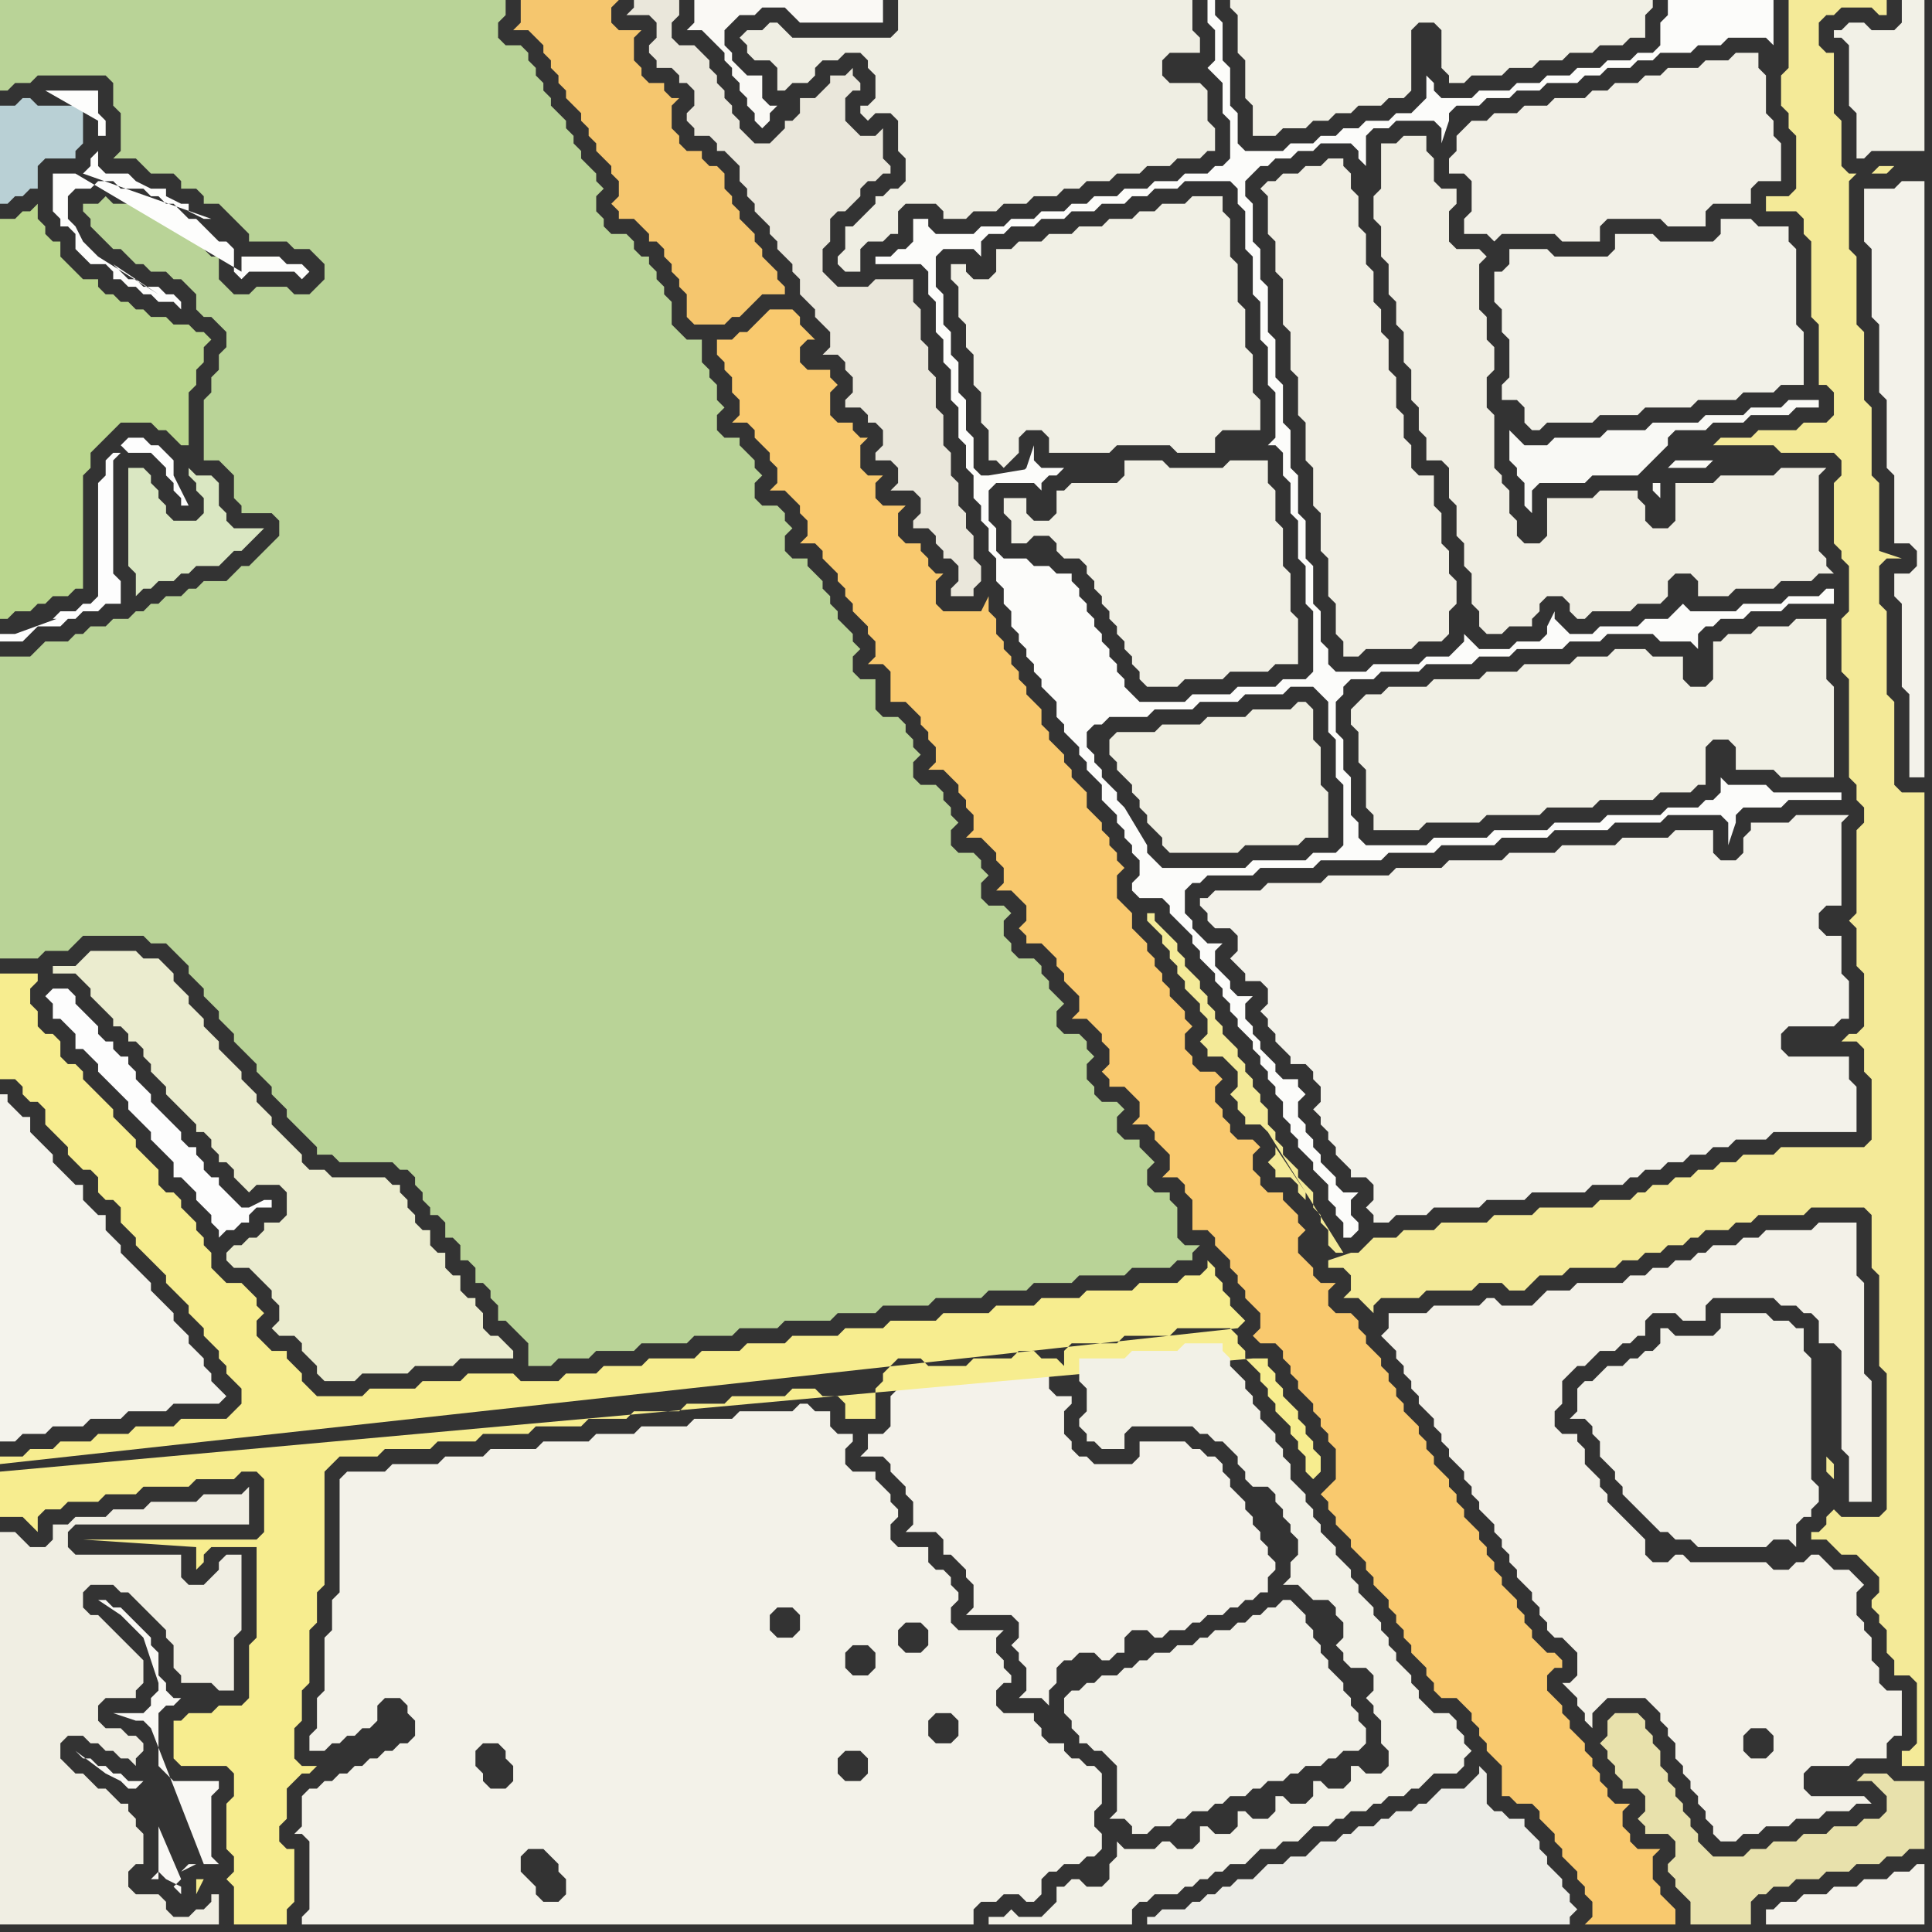 <svg width="256" height="256" xmlns="http://www.w3.org/2000/svg"><rect width="100%" height="100%" fill="#333333" stroke="none"/><script> 
var tempColor;
function hoverPath(evt){
obj = evt.target;
tempColor = obj.getAttribute("fill");
obj.setAttribute("fill","red");
//alert(tempColor);
//obj.setAttribute("stroke","red");}
function recoverPath(evt){
obj = evt.target;
obj.setAttribute("fill", tempColor);
//obj.setAttribute("stroke", tempColor);
}</script><path onmouseover="hoverPath(evt)" onmouseout="recoverPath(evt)" fill="rgb(244,242,234)" d="M  122,183l 0,0 -1,-1 -1,0 -1,1 0,1 -1,1 0,4 -1,1 -2,0 0,2 -1,1 3,0 1,1 0,1 1,1 1,1 0,1 1,1 0,3 -1,1 4,0 1,1 0,2 1,0 1,1 1,1 0,1 1,1 0,3 -1,1 6,0 1,1 0,2 -1,1 1,1 0,1 1,1 0,3 -1,1 3,0 1,1 0,-2 1,-1 0,-2 1,-1 1,0 1,-1 2,0 1,1 1,0 1,-1 1,0 0,-2 1,-1 2,0 1,1 1,0 1,-1 2,0 1,-1 1,0 1,-1 2,0 1,-1 1,0 1,-1 1,0 1,-1 1,0 0,-2 1,-1 0,-1 -1,-1 0,-1 -1,-1 0,-1 -1,-1 0,-1 -1,-1 0,-1 -1,-1 -1,-1 0,-1 -1,-1 0,-1 -1,-1 -1,0 -1,-1 -1,0 -1,-1 -6,0 0,2 -1,1 -5,0 -1,-1 -1,0 -1,-1 0,-1 -1,-1 0,-3 1,-1 0,-1 -2,0 -1,-1 0,-2 -2,0 -1,-1 -1,1 -5,0 -1,1Z"/>
<path onmouseover="hoverPath(evt)" onmouseout="recoverPath(evt)" fill="rgb(243,242,234)" d="M  160,119l -1,0 0,1 1,1 0,1 1,1 2,0 1,1 0,2 -1,1 1,1 0,0 1,1 0,1 2,0 1,1 0,2 -1,1 1,1 0,1 1,1 0,1 1,1 1,1 0,1 2,0 1,1 0,1 1,1 0,2 -1,1 1,1 0,1 1,1 0,1 1,1 0,1 1,1 1,1 0,1 2,0 1,1 0,2 -1,1 1,1 0,1 2,0 1,-1 4,0 1,-1 6,0 1,-1 5,0 1,-1 7,0 1,-1 4,0 1,-1 1,0 1,-1 2,0 1,-1 2,0 1,-1 2,0 1,-1 2,0 1,-1 4,0 1,-1 11,0 0,-6 -1,-1 0,-3 -8,0 -1,-1 0,-2 1,-1 6,0 1,-1 1,0 0,-5 -1,-1 0,-5 -2,0 -1,-1 0,-2 1,-1 2,0 0,-11 1,-1 -7,0 -1,1 -5,0 0,1 -1,1 0,2 -1,1 -2,0 -1,-1 0,-3 -5,0 -1,1 -6,0 -1,1 -7,0 -1,1 -6,0 -1,1 -7,0 -1,1 -6,0 -1,1 -8,0 -1,1 -7,0 -1,1 -6,0 -1,1Z"/>
<path onmouseover="hoverPath(evt)" onmouseout="recoverPath(evt)" fill="rgb(185,208,213)" d="M  0,17l 0,10 1,0 1,-1 1,0 1,-1 1,0 0,-3 1,-1 4,0 0,-1 1,-1 0,-5 -6,0 -1,-1 -1,0 -1,1 -2,0Z"/>
<path onmouseover="hoverPath(evt)" onmouseout="recoverPath(evt)" fill="rgb(249,201,110)" d="M  102,41l -1,1 -1,1 -1,1 -1,0 -1,1 -2,0 0,2 1,1 0,1 1,1 0,2 1,1 0,2 -1,1 2,0 1,1 0,1 1,1 1,1 0,1 1,1 0,2 -1,1 2,0 1,1 1,1 0,1 1,1 0,2 -1,1 2,0 1,1 0,1 1,1 1,1 0,1 1,1 0,1 1,1 0,1 1,1 1,1 0,1 1,1 0,2 -1,1 2,0 1,1 0,4 2,0 1,1 1,1 0,1 1,1 0,1 1,1 0,2 -1,1 2,0 1,1 1,1 0,1 1,1 0,1 1,1 0,2 -1,1 2,0 1,1 1,1 0,1 1,1 0,2 -1,1 2,0 1,1 1,1 0,2 -1,1 1,1 0,1 2,0 1,1 1,1 0,1 1,1 0,1 1,1 1,1 0,2 -1,1 2,0 1,1 1,1 0,1 1,1 0,2 -1,1 1,1 0,1 2,0 1,1 1,1 0,2 -1,1 2,0 1,1 0,1 1,1 1,1 0,2 -1,1 2,0 1,1 0,1 1,1 0,4 2,0 1,1 0,1 1,1 1,1 0,1 1,1 0,1 1,1 0,1 1,1 1,1 0,2 -1,1 1,1 2,0 1,1 0,1 1,1 0,1 1,1 0,1 1,1 1,1 0,1 1,1 0,1 1,1 0,1 1,1 0,4 -2,2 1,1 0,1 1,1 0,1 1,1 1,1 0,1 1,1 1,1 0,1 1,1 0,1 1,1 1,1 0,1 1,1 0,1 1,1 0,1 1,1 0,1 1,1 1,1 0,1 1,1 0,1 1,1 2,0 1,1 1,1 0,1 1,1 0,1 1,1 0,1 1,1 1,1 0,4 1,0 1,1 2,0 1,1 0,1 1,1 1,1 0,1 1,1 0,1 1,1 1,1 0,1 1,1 0,1 1,1 0,2 -1,1 12,0 0,-2 -1,-1 0,0 -1,-1 0,-1 -1,-1 0,-3 1,-1 -3,0 -1,-1 0,-1 -1,-1 0,-2 1,-1 -2,0 -1,-1 0,-1 -1,-1 0,-1 -1,-1 0,-1 -1,-1 0,-1 -1,-1 -1,-1 0,-1 -1,-1 0,-1 -1,-1 -1,-1 0,-2 1,-1 1,0 0,-1 -1,-1 -1,0 -1,-1 -1,-1 0,-1 -1,-1 0,-1 -1,-1 0,-1 -1,-1 -1,-1 0,-1 -1,-1 0,-1 -1,-1 0,-1 -1,-1 0,-1 -1,-1 -1,-1 0,-1 -1,-1 0,-1 -1,-1 0,-1 -1,-1 -1,-1 0,-1 -1,-1 0,-1 -1,-1 0,-1 -1,-1 -1,-1 0,-1 -1,-1 0,-1 -1,-1 0,-1 -1,-1 0,-1 -1,-1 -1,-1 0,-1 -1,-1 0,-1 -1,-1 -2,0 -1,-1 0,-2 1,-1 -2,0 -1,-1 0,-1 -1,-1 -1,-1 0,-2 1,-1 -1,-1 0,-1 -1,-1 -1,-1 0,-1 -2,0 -1,-1 0,-1 -1,-1 0,-2 1,-1 -1,-1 -2,0 -1,-1 0,-1 -1,-1 0,-1 -1,-1 0,-2 1,-1 -1,-1 -2,0 -1,-1 0,-1 -1,-1 0,-2 1,-1 -1,-1 0,-1 -1,-1 -1,-1 0,-1 -1,-1 0,-1 -1,-1 0,-1 -1,-1 0,-1 -1,-1 -1,-1 0,-2 -1,-1 -1,-1 0,-3 1,-1 -1,-1 0,-1 -1,-1 0,-1 -1,-1 0,-1 -1,-1 -1,-1 0,-2 -1,-1 -1,-1 0,-1 -1,-1 0,-1 -1,-1 -1,-1 0,-1 -1,-1 0,-2 -1,-1 -1,-1 0,-1 -1,-1 0,-1 -1,-1 0,-1 -1,-1 0,-1 -1,-1 0,-2 -1,-1 0,-2 -1,2 -5,0 -1,-1 0,-3 1,-1 -1,0 -1,-1 0,-1 -1,-1 0,-1 -2,0 -1,-1 0,-3 1,-1 -3,0 -1,-1 0,-2 1,-1 -2,0 -1,-1 0,-3 1,-1 -1,0 -1,-1 0,-1 -2,0 -1,-1 0,-3 1,-1 -1,-1 0,-1 -3,0 -1,-1 0,-2 1,-1 1,0 -1,-1 0,0 -1,-1 0,-1 -1,-1Z"/>
<path onmouseover="hoverPath(evt)" onmouseout="recoverPath(evt)" fill="rgb(241,239,228)" d="M  169,24l -1,0 -1,1 1,1 0,5 1,1 0,4 1,1 0,6 1,1 0,5 1,1 0,5 1,1 0,5 1,1 0,5 1,1 0,5 1,1 0,5 1,1 0,4 1,1 0,2 2,0 1,-1 6,0 1,-1 3,0 1,-1 0,-3 1,-1 0,-3 -1,-1 0,-3 -1,-1 0,-4 -1,-1 0,-4 -2,0 -1,-1 0,-3 -1,-1 0,-3 -1,-1 0,-4 -1,-1 0,-4 -1,-1 0,-3 -1,-1 0,-4 -1,-1 0,-4 -1,-1 0,-4 -1,-1 0,-2 -1,-1 0,-1 -2,0 -1,1 -2,0 -1,1 -2,0 -1,1Z"/>
<path onmouseover="hoverPath(evt)" onmouseout="recoverPath(evt)" fill="rgb(242,241,232)" d="M  209,185l 0,2 -1,1 2,0 1,1 0,1 1,1 0,2 1,1 1,1 0,1 1,1 0,1 1,1 1,1 1,1 1,1 1,1 1,0 1,1 2,0 1,1 9,0 1,-1 2,0 1,1 0,-3 1,-1 1,0 0,-1 1,-1 0,-2 -1,-1 0,-16 -1,-1 0,-3 -1,0 -1,-1 -2,0 -1,-1 -6,0 0,2 -1,1 -5,0 -1,-1 -1,0 0,2 -1,1 -1,0 -1,1 -1,0 -1,1 -2,0 -1,1 -1,1 -1,0 -1,1Z"/>
<path onmouseover="hoverPath(evt)" onmouseout="recoverPath(evt)" fill="rgb(244,243,236)" d="M  1,146l 0,-1 -1,0 0,46 2,0 1,-1 3,0 1,-1 4,0 1,-1 4,0 1,-1 5,0 1,-1 6,0 1,-1 -1,-1 0,0 -1,-1 0,-1 -1,-1 0,-1 -2,-2 0,-1 -1,-1 -1,-1 0,-1 -1,-1 -1,-1 -1,-1 0,-1 -1,-1 -1,-1 -1,-1 -1,-1 0,-1 -1,-1 -1,-1 0,-2 -1,0 -1,-1 -1,-1 0,-2 -1,0 -1,-1 -1,-1 -1,-1 0,-1 -1,-1 -1,-1 -1,-1 0,-2 -1,0 -1,-1 -1,-1Z"/>
<path onmouseover="hoverPath(evt)" onmouseout="recoverPath(evt)" fill="rgb(241,240,229)" d="M  134,33l -2,0 0,3 -1,1 -2,0 -1,-1 0,-1 -2,0 0,2 1,1 0,4 1,1 0,3 1,1 0,4 1,1 0,4 1,1 0,4 1,0 1,1 1,-1 0,0 1,-1 0,-2 1,-1 2,0 1,1 0,2 8,0 1,-1 7,0 1,1 5,0 0,-2 1,-1 5,0 0,-4 -1,-1 0,-5 -1,-1 0,-5 -1,-1 0,-5 -1,-1 0,-5 -1,-1 0,-2 -4,0 -1,1 -3,0 -1,1 -2,0 -1,1 -3,0 -1,1 -3,0 -1,1 -3,0 -1,1 -3,0 -1,1Z"/>
<path onmouseover="hoverPath(evt)" onmouseout="recoverPath(evt)" fill="rgb(242,241,232)" d="M  141,226l 0,1 1,1 0,1 1,1 0,1 1,0 1,1 1,0 1,1 1,1 0,6 -1,1 2,0 1,1 0,1 2,0 1,-1 2,0 1,-1 1,0 1,-1 2,0 1,-1 1,0 1,-1 2,0 1,-1 1,0 1,-1 2,0 1,-1 1,0 1,-1 2,0 1,-1 1,0 1,-1 2,0 1,-1 0,-2 -1,-1 0,-1 -1,-1 0,-1 -1,-1 0,-1 -1,-1 -1,-1 0,-1 -1,-1 0,-1 -1,-1 0,-1 -1,-1 0,-1 -1,-1 -1,-1 -1,0 -1,1 -1,0 -1,1 -1,0 -1,1 -1,0 -1,1 -2,0 -1,1 -1,0 -1,1 -2,0 -1,1 -2,0 -1,1 -1,0 -1,1 -1,0 -1,1 -2,0 -1,1 -1,0 -1,1 -1,0 -1,1Z"/>
<path onmouseover="hoverPath(evt)" onmouseout="recoverPath(evt)" fill="rgb(241,240,229)" d="M  142,64l -1,1 -1,0 0,3 -1,1 -2,0 -1,-1 0,-2 -3,0 0,2 1,1 0,3 2,0 1,-1 2,0 1,1 0,1 1,1 2,0 1,1 0,1 1,1 0,1 1,1 0,1 1,1 0,1 1,1 0,1 1,1 0,1 1,1 0,1 1,1 0,1 1,1 4,0 1,-1 5,0 1,-1 5,0 1,-1 3,0 0,-6 -1,-1 0,-5 -1,-1 0,-5 -1,-1 0,-4 -1,-1 0,-3 -5,0 -1,1 -7,0 -1,-1 -5,0 0,2 -1,1Z"/>
<path onmouseover="hoverPath(evt)" onmouseout="recoverPath(evt)" fill="rgb(252,252,250)" d="M  151,114l 0,2 -1,1 0,1 1,1 3,0 1,1 0,1 1,1 1,1 1,1 0,1 1,1 0,1 1,1 1,1 0,1 1,1 0,1 1,1 0,1 1,1 0,1 1,1 1,1 0,1 1,1 0,1 1,1 0,1 1,1 0,1 1,1 0,2 1,1 0,1 1,1 0,1 1,1 1,1 0,1 1,1 1,1 0,2 1,1 0,1 1,1 0,2 1,0 1,-1 0,-1 -1,-1 0,-2 1,-1 -2,0 -1,-1 0,-1 -1,-1 -1,-1 0,-1 -1,-1 0,-1 -1,-1 0,-1 -1,-1 0,-2 1,-1 -1,-1 0,-1 -2,0 -1,-1 0,-1 -1,-1 -1,-1 0,-1 -1,-1 0,-1 -1,-1 0,-2 1,-1 -2,0 -1,-1 0,-1 -1,-1 -1,-1 0,-2 1,-1 -2,0 -1,-1 -1,-1 0,-1 -1,-1 0,-3 1,-1 1,0 1,-1 6,0 1,-1 7,0 1,-1 8,0 1,-1 6,0 1,-1 7,0 1,-1 6,0 1,-1 7,0 1,-1 6,0 1,-1 7,0 1,1 0,3 1,-3 0,-1 1,-1 5,0 1,-1 7,0 0,-1 -9,0 -1,-1 -5,0 -1,-1 0,2 -1,1 -1,0 -1,1 -4,0 -1,1 -7,0 -1,1 -6,0 -1,1 -7,0 -1,1 -7,0 -1,1 -8,0 -1,-1 0,-2 -1,-1 0,-5 -1,-1 0,-4 -1,-1 0,-4 1,-1 0,-1 1,-1 3,0 1,-1 5,0 1,-1 6,0 1,-1 4,0 1,-1 6,0 1,-1 4,0 1,-1 6,0 1,1 4,0 1,1 0,-2 1,-1 1,0 1,-1 3,0 1,-1 4,0 1,-1 6,0 0,-2 -1,0 -1,1 -4,0 -1,1 -5,0 -1,1 -6,0 -1,-1 0,0 -1,1 -1,1 -3,0 -1,1 -5,0 -1,1 -3,0 -1,-1 -1,-1 0,-1 -1,2 0,1 -1,1 -3,0 -1,1 -4,0 -1,-1 -1,-1 0,1 -1,1 0,0 -1,1 -3,0 -1,1 -6,0 -1,1 -4,0 -1,-1 0,-2 -1,-1 0,-4 -1,-1 0,-5 -1,-1 0,-5 -1,-1 0,-5 -1,-1 0,-5 -1,-1 0,-5 -1,-1 0,-5 -1,-1 0,-6 -1,-1 0,-4 -1,-1 0,-5 -1,-1 0,-2 1,-1 1,-1 1,0 1,-1 2,0 1,-1 2,0 1,-1 4,0 1,1 0,1 1,1 0,-4 1,-1 2,0 1,-1 5,0 1,1 0,2 1,-3 0,-1 1,-1 3,0 1,-1 3,0 1,-1 3,0 1,-1 4,0 1,-1 2,0 1,-1 3,0 1,-1 2,0 1,-1 4,0 1,-1 3,0 1,-1 5,0 1,1 0,-6 -14,0 0,2 -1,1 0,3 -1,1 -2,0 -1,1 -3,0 -1,1 -3,0 -1,1 -3,0 -1,1 -3,0 -1,1 -4,0 -1,1 -4,0 -1,-1 0,-1 -1,-1 0,3 -1,1 -1,1 -2,0 -1,1 -3,0 -1,1 -2,0 -1,1 -2,0 -1,1 -3,0 -1,1 -5,0 -1,-1 0,-4 -1,-1 0,-5 -1,-1 0,-5 -1,-1 0,-2 -1,0 0,3 1,1 0,4 -1,1 0,0 1,1 1,1 0,4 1,1 0,5 -1,1 -1,0 -1,1 -3,0 -1,1 -3,0 -1,1 -3,0 -1,1 -3,0 -1,1 -2,0 -1,1 -3,0 -1,1 -3,0 -1,1 -3,0 -1,1 -5,0 -1,-1 0,-1 -2,0 0,3 -1,1 -1,0 -1,1 -2,0 0,1 6,0 1,1 0,3 1,1 0,4 1,1 0,3 1,1 0,4 1,1 0,4 1,1 0,3 1,1 0,3 1,1 0,2 1,1 0,3 1,1 0,3 1,1 0,2 1,1 0,2 1,1 0,1 1,1 0,1 1,1 0,1 1,1 0,1 1,1 1,1 0,2 1,1 0,1 1,1 1,1 0,1 1,1 0,1 1,1 1,1 0,2 1,1 1,1 0,1 1,1 0,1 1,1 0,1 1,1 -2,-7 -1,-1 0,-1 -1,-1 -1,-1 0,-1 -1,-1 0,-1 -1,-1 0,-2 1,-1 1,0 1,-1 5,0 1,-1 5,0 1,-1 5,0 1,-1 5,0 1,-1 3,0 1,1 1,1 0,4 1,1 0,5 1,1 0,8 -1,1 -3,0 -1,1 -7,0 -1,1 -11,0 -1,-1 -1,-1 0,-1 -3,-5 2,7 22,-24 -3,0 -1,1 -5,0 -1,1 -5,0 -1,1 -6,0 -1,-1 -1,-1 0,-1 -1,-1 0,-1 -1,-1 0,-1 -1,-1 0,-1 -1,-1 0,-1 -1,-1 0,-1 -1,-1 0,-1 -1,-1 0,-1 -2,0 -1,-1 -2,0 -1,-1 -3,0 -1,-1 0,-3 -1,-1 0,-4 1,-1 5,0 1,1 0,-1 1,-1 1,0 1,-1 -3,0 -1,-1 0,-2 -1,3 0,0 -1,1 2,-1 0,0 -6,1 -1,0 -1,-1 0,-4 -1,-1 0,-4 -1,-1 0,-4 -1,-1 0,-3 -1,-1 0,-4 -1,-1 0,-4 1,-1 4,0 1,1 0,-2 1,-1 2,0 1,-1 3,0 1,-1 3,0 1,-1 3,0 1,-1 3,0 1,-1 2,0 1,-1 3,0 1,-1 6,0 1,1 0,2 1,1 0,5 1,1 0,5 1,1 0,5 1,1 0,5 1,1 0,6 -1,1 1,0 1,1 0,3 1,1 0,4 1,1 0,5 1,1 0,5 1,1 0,8 -1,1 -22,24Z"/>
<path onmouseover="hoverPath(evt)" onmouseout="recoverPath(evt)" fill="rgb(242,240,231)" d="M  194,17l 0,0 -1,1 0,2 -1,1 0,2 2,0 1,1 0,4 -1,1 0,2 3,0 1,1 1,-1 7,0 1,1 5,0 0,-2 1,-1 7,0 1,1 5,0 0,-2 1,-1 5,0 0,-2 1,-1 3,0 0,-5 -1,-1 0,-2 -1,-1 0,-5 -1,-1 0,-2 -3,0 -1,1 -3,0 -1,1 -4,0 -1,1 -2,0 -1,1 -3,0 -1,1 -2,0 -1,1 -4,0 -1,1 -3,0 -1,1 -3,0 -1,1 -2,0 -1,1Z"/>
<path onmouseover="hoverPath(evt)" onmouseout="recoverPath(evt)" fill="rgb(247,237,143)" d="M  0,195l 0,6 3,0 2,2 0,-2 1,-1 2,0 1,-1 4,0 1,-1 4,0 1,-1 6,0 1,-1 5,0 1,-1 2,0 1,1 0,7 -1,1 -23,0 15,1 0,3 1,-1 0,-1 1,-1 6,0 0,12 -1,1 0,7 -1,1 -3,0 -1,1 -3,0 -1,1 -1,0 0,5 1,1 6,0 1,1 0,3 -1,1 0,6 1,1 0,2 -1,1 0,0 1,1 0,5 7,0 0,-2 1,-1 0,-7 -1,0 -1,-1 0,-2 1,-1 0,-4 2,-2 1,0 1,-1 -2,0 -1,-1 0,-4 1,-1 0,-4 1,-1 0,-7 1,-1 0,-4 1,-1 0,-15 1,-1 1,-1 5,0 1,-1 6,0 1,-1 5,0 1,-1 6,0 1,-1 6,0 1,-1 5,0 1,-1 6,0 1,-1 5,0 1,-1 7,0 1,-1 3,0 1,1 2,0 1,1 0,2 4,0 0,-4 1,-1 0,-1 1,-1 1,-1 3,0 1,1 5,0 1,-1 5,0 1,-1 2,0 1,1 2,0 1,1 0,-2 1,-1 6,0 1,-1 6,0 1,-1 7,0 1,1 0,1 1,1 0,1 1,1 1,1 0,1 1,1 0,1 1,1 0,1 1,1 1,1 0,1 1,1 0,1 1,1 0,2 1,1 1,-1 0,-2 -1,-1 0,-1 -1,-1 0,-1 -1,-1 0,-1 -1,-1 -1,-1 0,-1 -1,-1 0,-1 -1,-1 0,-1 -2,0 -166,15 164,-19 1,-1 -1,-1 -1,-1 0,-1 -1,-1 0,-1 -1,-1 0,-1 -1,-1 0,1 -1,1 -2,0 -1,1 -5,0 -1,1 -6,0 -1,1 -5,0 -1,1 -5,0 -1,1 -6,0 -1,1 -6,0 -1,1 -5,0 -1,1 -6,0 -1,1 -5,0 -1,1 -5,0 -1,1 -6,0 -1,1 -5,0 -1,1 -4,0 -1,1 -5,0 -1,-1 -6,0 -1,1 -5,0 -1,1 -6,0 -1,1 -6,0 -1,-1 -1,-1 0,-1 -1,-1 -1,-1 0,-1 -2,0 -1,-1 -1,-1 0,-2 1,-1 -1,-1 0,-1 -1,-1 -1,-1 -2,0 -1,-1 -1,-1 0,-2 -1,-1 0,-1 -1,-1 0,-1 -1,-1 -1,-1 0,-1 -1,-1 -1,0 -1,-1 0,-2 -1,-1 -1,-1 -1,-1 0,-1 -2,-2 -1,-1 0,-1 -1,-1 -1,-1 -1,-1 -1,-1 0,-1 -1,-1 -1,0 -1,-1 0,-2 -1,-1 -1,0 -1,-1 0,-2 -1,-1 0,-2 1,-1 0,-1 -5,0 0,14 2,0 1,1 0,1 1,1 1,0 1,1 0,2 1,1 1,1 1,1 0,1 1,1 1,1 1,0 1,1 0,2 1,1 1,0 1,1 0,2 1,1 1,1 0,1 1,1 1,1 1,1 1,1 0,1 1,1 1,1 1,1 0,1 1,1 1,1 0,1 1,1 1,1 0,1 1,1 0,1 1,1 1,1 0,2 -1,1 -1,1 -6,0 -1,1 -5,0 -1,1 -4,0 -1,1 -4,0 -1,1 -3,0 -1,1 -3,0 0,1 164,-18 -164,19 27,54 -1,0 0,2 1,-2 -27,-54Z"/>
<path onmouseover="hoverPath(evt)" onmouseout="recoverPath(evt)" fill="rgb(253,253,253)" d="M  7,131l 0,0 -1,1 1,1 0,2 1,0 1,1 1,1 0,2 1,0 1,1 1,1 0,1 1,1 1,1 1,1 1,1 0,1 1,1 1,1 1,1 0,1 1,1 1,1 1,1 0,2 1,0 1,1 1,1 0,1 1,1 1,1 0,1 1,1 0,1 1,-1 1,0 1,-1 1,0 0,-1 1,-1 2,0 0,-1 -1,0 -2,1 -1,0 -1,-1 -2,-2 0,-1 -1,0 -1,-1 0,-1 -1,-1 0,-1 -1,0 -1,-1 0,-1 -1,-1 -1,-1 -1,-1 -1,-1 0,-1 -1,-1 -1,-1 0,-1 -1,-1 0,-1 -1,0 -1,-1 0,-1 -1,0 -1,-1 0,-1 -1,-1 -1,-1 -1,-1 0,-1 -1,-1Z"/>
<path onmouseover="hoverPath(evt)" onmouseout="recoverPath(evt)" fill="rgb(240,239,226)" d="M  147,99l 0,1 1,1 0,1 1,1 1,1 0,1 1,1 0,1 1,1 0,1 1,1 1,1 0,1 1,1 9,0 1,-1 7,0 1,-1 3,0 0,-6 -1,-1 0,-5 -1,-1 0,-4 -1,-1 -1,0 -1,1 -5,0 -1,1 -5,0 -1,1 -5,0 -1,1 -5,0 -1,1Z"/>
<path onmouseover="hoverPath(evt)" onmouseout="recoverPath(evt)" fill="rgb(253,253,253)" d="M  2,84l -2,0 0,1 3,0 1,-1 1,-1 3,0 1,-1 1,0 1,-1 2,0 1,-1 2,0 0,-3 -1,-1 0,-15 1,-1 -1,0 -1,1 0,2 -1,1 0,15 -1,1 -1,0 -1,1 -2,0 -1,1 1,0 5,-2 -11,4 14,-25 1,1 3,0 1,1 1,1 0,1 1,1 0,1 1,1 0,1 1,0 -1,-2 -1,-2 0,-2 -1,-1 0,0 -1,-1 -1,0 -1,-1 -2,0 -1,1 -14,25Z"/>
<path onmouseover="hoverPath(evt)" onmouseout="recoverPath(evt)" fill="rgb(218,231,194)" d="M  24,76l 1,0 1,-1 3,0 1,-1 1,-1 1,0 1,-1 1,-1 1,-1 -4,0 -1,-1 0,-1 -1,-1 0,-3 -1,-1 -2,0 -1,-1 0,1 1,1 0,1 1,1 0,2 -1,1 -3,0 -1,-1 0,-1 -1,-1 0,-1 -1,-1 0,-1 -1,-1 -2,0 0,13 1,1 0,3 1,-1 1,0 1,-1 2,0 1,-1Z"/>
<path onmouseover="hoverPath(evt)" onmouseout="recoverPath(evt)" fill="rgb(243,242,233)" d="M  45,196l 0,15 -1,1 0,4 -1,1 0,7 -1,1 0,4 -1,1 0,2 2,0 1,-1 1,0 1,-1 1,0 1,-1 1,0 1,-1 0,-2 1,-1 2,0 1,1 0,1 1,1 0,2 -1,1 -1,0 -1,1 -1,0 -1,1 -1,0 -1,1 -1,0 -1,1 -1,0 -1,1 -1,0 -1,1 -1,0 -1,1 0,4 -1,1 1,0 1,1 0,9 -1,1 0,1 89,0 0,-2 1,-1 2,0 1,-1 2,0 1,1 1,0 1,-1 0,-2 1,-1 1,0 1,-1 2,0 1,-1 1,0 1,-1 0,-2 -1,-1 0,-2 1,-1 0,-4 -1,-1 -1,0 -1,-1 -1,0 -1,-1 0,-1 -2,0 -1,-1 0,-1 -1,-1 0,-1 -4,0 -1,-1 0,-2 1,-1 1,0 0,-1 -1,-1 0,-1 -1,-1 0,-2 1,-1 -6,0 -1,-1 0,-2 1,-1 0,-1 -1,-1 0,-1 -1,-1 -1,0 -1,-1 0,-2 -4,0 -1,-1 0,-2 1,-1 0,-1 -1,-1 0,-1 -1,-1 -1,-1 0,-1 -3,0 -1,-1 0,-2 1,-1 0,-1 -2,0 -1,-1 0,-2 -2,0 -1,-1 -1,0 -1,1 -7,0 -1,1 -5,0 -1,1 -6,0 -1,1 -5,0 -1,1 -6,0 -1,1 -6,0 -1,1 -5,0 -1,1 -6,0 -1,1 -5,0 -1,1 78,20 0,2 -1,1 -2,0 -1,-1 0,-2 1,-1 2,0 1,1 -78,-20 29,56 -2,0 -1,-1 0,-1 -1,-1 -1,-1 0,-2 1,-1 2,0 1,1 1,1 0,1 1,1 0,2 -1,1 -29,-56 71,23 0,2 -1,1 -2,0 -1,-1 0,-2 1,-1 2,0 1,1 -71,-23 82,32 0,2 -1,1 -2,0 -1,-1 0,-2 1,-1 2,0 1,1 -82,-32 18,36 1,-1 2,0 1,1 0,1 1,1 0,2 -1,1 -2,0 -1,-1 0,-1 -1,-1 0,-2 -18,-36 61,20 -1,1 -2,0 -1,-1 0,-2 1,-1 2,0 1,1 0,2 -61,-20 70,37 0,2 -1,1 -2,0 -1,-1 0,-2 1,-1 2,0 1,1 -70,-37Z"/>
<path onmouseover="hoverPath(evt)" onmouseout="recoverPath(evt)" fill="rgb(245,198,110)" d="M  93,20l -2,0 -1,-1 0,-1 -1,-1 0,-3 1,-1 -1,0 -1,-1 0,-1 -2,0 -1,-1 0,-1 -1,-1 0,-3 1,-1 -3,0 -1,-1 0,-2 1,-1 -13,0 0,3 -1,1 2,0 1,1 1,1 0,1 1,1 0,1 1,1 0,1 1,1 0,1 1,1 1,1 0,1 1,1 0,1 1,1 0,1 1,1 1,1 0,1 1,1 0,2 -1,1 1,1 0,1 2,0 1,1 1,1 0,1 1,0 1,1 0,1 1,1 0,1 1,1 0,1 1,1 0,3 1,1 4,0 1,-1 1,0 1,-1 1,-1 1,-1 3,0 0,-1 -1,-1 0,-1 -1,-1 -1,-1 0,-1 -1,-1 0,-1 -1,-1 -1,-1 0,-1 -1,-1 0,-1 -1,-1 0,-2 -1,-1 -1,0 -1,-1Z"/>
<path onmouseover="hoverPath(evt)" onmouseout="recoverPath(evt)" fill="rgb(234,231,219)" d="M  109,12l 0,0 -1,1 -2,0 0,2 -1,1 -1,0 0,1 -2,2 -2,0 -1,-1 -1,-1 0,-1 -1,-1 0,-1 -1,-1 0,-1 -1,-1 0,-1 -1,-1 0,-1 -1,-1 -1,-1 -2,0 -1,-1 0,-2 1,-1 0,-2 -6,0 0,1 -1,1 3,0 1,1 0,2 -1,1 0,1 1,1 0,1 2,0 1,1 0,1 1,0 1,1 0,2 -1,1 0,1 1,1 0,1 2,0 1,1 0,1 1,0 1,1 1,1 0,2 1,1 0,1 1,1 0,1 1,1 1,1 0,1 1,1 0,1 1,1 1,1 0,1 1,1 0,2 2,2 0,1 1,1 1,1 0,2 -1,1 2,0 1,1 0,1 1,1 0,2 -1,1 0,1 2,0 1,1 0,1 1,0 1,1 0,2 -1,1 0,1 2,0 1,1 0,2 -1,1 3,0 1,1 0,2 -1,1 0,1 2,0 1,1 0,1 1,1 0,1 1,0 1,1 0,2 -1,1 0,1 3,0 0,-1 1,-1 0,-2 -1,-1 0,-3 -1,-1 0,-2 -1,-1 0,-3 -1,-1 0,-3 -1,-1 0,-4 -1,-1 0,-4 -1,-1 0,-3 -1,-1 0,-4 -1,-1 0,-3 -5,0 -1,1 -4,0 -1,-1 -1,-1 0,-3 1,-1 0,-3 1,-1 1,0 1,-1 1,-1 0,-1 1,-1 1,0 1,-1 1,0 0,-1 -1,-1 0,-4 -1,1 -2,0 -1,-1 -1,-1 0,-3 1,-1 1,0 0,-1 -1,-1 0,-1 -1,1 -2,0 0,1 -1,1Z"/>
<path onmouseover="hoverPath(evt)" onmouseout="recoverPath(evt)" fill="rgb(186,214,142)" d="M  2,29l -2,0 0,53 1,0 1,-1 2,0 1,-1 1,0 1,-1 2,0 1,-1 1,0 0,-15 1,-1 0,-2 1,-1 1,-1 1,-1 1,-1 4,0 1,1 1,0 1,1 1,1 1,0 0,-7 1,-1 0,-2 1,-1 0,-2 1,-1 -1,-1 -1,0 -1,-1 -2,0 -1,-1 -2,0 -1,-1 -1,0 -1,-1 -1,0 -1,-1 -1,0 -1,-1 0,-1 -2,0 -1,-1 -1,-1 -1,-1 0,-2 -1,0 -1,-1 0,-1 -1,-1 0,-2 -1,1 -1,0 -1,1Z"/>
<path onmouseover="hoverPath(evt)" onmouseout="recoverPath(evt)" fill="rgb(185,211,151)" d="M  19,124l 0,0 1,1 2,0 1,1 1,1 1,1 0,1 1,1 1,1 0,1 1,1 1,1 0,1 1,1 1,1 0,1 1,1 1,1 1,1 0,1 2,2 0,1 2,2 0,1 1,1 1,1 1,1 1,1 0,1 2,0 1,1 7,0 1,1 1,0 1,1 0,1 1,1 0,1 1,1 0,1 1,0 1,1 0,2 1,0 1,1 0,2 1,0 1,1 0,2 1,0 1,1 0,1 1,1 0,2 1,0 1,1 1,1 1,1 0,3 3,0 1,-1 4,0 1,-1 5,0 1,-1 6,0 1,-1 5,0 1,-1 5,0 1,-1 6,0 1,-1 5,0 1,-1 6,0 1,-1 6,0 1,-1 5,0 1,-1 5,0 1,-1 6,0 1,-1 5,0 1,-1 2,0 0,-1 1,-1 -2,0 -1,-1 0,-4 -1,-1 0,-1 -2,0 -1,-1 0,-2 1,-1 -1,-1 0,0 -1,-1 0,-1 -2,0 -1,-1 0,-2 1,-1 -1,-1 -2,0 -1,-1 0,-1 -1,-1 0,-2 1,-1 -1,-1 0,-1 -1,-1 -2,0 -1,-1 0,-2 1,-1 -1,-1 0,0 -1,-1 0,-1 -1,-1 0,-1 -1,-1 -2,0 -1,-1 0,-1 -1,-1 0,-2 1,-1 -1,-1 -2,0 -1,-1 0,-2 1,-1 -1,-1 0,-1 -1,-1 -2,0 -1,-1 0,-2 1,-1 -1,-1 0,-1 -1,-1 0,-1 -1,-1 -2,0 -1,-1 0,-2 1,-1 -1,-1 0,-1 -1,-1 0,-1 -1,-1 -2,0 -1,-1 0,-4 -2,0 -1,-1 0,-2 1,-1 -1,-1 0,-1 -1,-1 -1,-1 0,-1 -1,-1 0,-1 -1,-1 0,-1 -1,-1 -1,-1 0,-1 -2,0 -1,-1 0,-2 1,-1 -1,-1 0,-1 -1,-1 -2,0 -1,-1 0,-2 1,-1 -1,-1 0,-1 -1,-1 -1,-1 0,-1 -2,0 -1,-1 0,-2 1,-1 -1,-1 0,-2 -1,-1 0,-1 -1,-1 0,-3 -2,0 -1,-1 -1,-1 0,-3 -1,-1 0,-1 -1,-1 0,-1 -1,-1 0,-1 -1,0 -1,-1 0,-1 -1,-1 -2,0 -1,-1 0,-1 -1,-1 0,-2 1,-1 -1,-1 0,-1 -1,-1 -1,-1 0,-1 -1,-1 0,-1 -1,-1 0,-1 -1,-1 -1,-1 0,-1 -1,-1 0,-1 -1,-1 0,-1 -1,-1 0,-1 -1,-1 -2,0 -1,-1 0,-2 1,-1 0,-2 -67,0 0,12 1,0 1,-1 2,0 1,-1 9,0 1,1 0,3 1,1 0,5 -1,1 3,0 1,1 1,1 3,0 1,1 0,1 2,0 1,1 0,1 2,0 1,1 1,1 1,1 1,1 0,1 5,0 1,1 2,0 1,1 1,1 0,2 -1,1 -1,1 -2,0 -1,-1 -4,0 -1,1 -2,0 -1,-1 -1,-1 0,-3 -1,0 -1,-1 -1,-1 -1,-1 -1,0 -1,-1 -1,-1 -1,0 -1,-1 -1,0 -1,-1 -3,0 -1,-1 -1,1 -2,0 0,1 1,1 0,1 1,1 1,1 1,1 1,0 1,1 1,1 1,0 1,1 2,0 1,1 1,0 2,2 0,2 1,1 1,0 1,1 1,1 0,2 -1,1 0,2 -1,1 0,2 -1,1 0,8 2,0 1,1 1,1 0,3 1,1 0,1 4,0 1,1 0,2 -1,1 -2,2 -1,1 -1,0 -1,1 -1,1 -3,0 -1,1 -1,0 -1,1 -2,0 -1,1 -1,0 -1,1 -1,0 -1,1 -2,0 -1,1 -2,0 -1,1 -1,0 -1,1 -3,0 -1,1 -1,1 -4,0 0,40 5,0 1,-1 3,0 1,-1 1,-1Z"/>
<path onmouseover="hoverPath(evt)" onmouseout="recoverPath(evt)" fill="rgb(241,240,229)" d="M  191,5l 0,4 1,1 0,1 2,0 1,-1 4,0 1,-1 3,0 1,-1 3,0 1,-1 3,0 1,-1 3,0 1,-1 2,0 0,-3 1,-1 0,-1 -56,0 0,1 1,1 0,5 1,1 0,5 1,1 0,4 3,0 1,-1 3,0 1,-1 2,0 1,-1 2,0 1,-1 3,0 1,-1 2,0 1,-1 0,-8 1,-1 2,0 1,1Z"/>
<path onmouseover="hoverPath(evt)" onmouseout="recoverPath(evt)" fill="rgb(240,238,227)" d="M  207,79l 1,1 0,1 1,1 1,0 1,-1 5,0 1,-1 3,0 1,-1 0,-2 1,-1 2,0 1,1 0,2 4,0 1,-1 5,0 1,-1 4,0 1,-1 2,0 -1,-1 0,-1 -1,-1 0,-10 1,-1 -6,0 -1,1 -7,0 -1,1 -5,0 0,5 -1,1 -2,0 -1,-1 0,-2 -1,-1 0,-1 -5,0 -1,1 -6,0 0,5 -1,1 -2,0 -1,-1 0,-2 -1,-1 0,-3 -1,-1 0,-1 -1,-1 0,-7 -1,-1 0,-4 1,-1 0,-3 -1,-1 0,-3 -1,-1 0,-6 1,-1 0,0 -1,-1 -3,0 -1,-1 0,-4 1,-1 0,-2 -2,0 -1,-1 0,-3 -1,-1 0,-2 -3,0 -1,1 -2,0 0,6 -1,1 0,3 1,1 0,4 1,1 0,4 1,1 0,3 1,1 0,4 1,1 0,4 1,1 0,3 1,1 0,3 2,0 1,1 0,4 1,1 0,4 1,1 0,3 1,1 0,4 1,1 0,2 1,1 2,0 1,-1 3,0 0,-1 1,-1 0,-1 1,-1Z"/>
<path onmouseover="hoverPath(evt)" onmouseout="recoverPath(evt)" fill="rgb(242,241,231)" d="M  245,6l 0,8 1,1 0,6 1,0 1,-1 7,0 0,-20 -3,0 0,3 -1,1 -3,0 -1,-1 -2,0 -1,1 -1,0 0,1 1,0 1,1Z"/>
<path onmouseover="hoverPath(evt)" onmouseout="recoverPath(evt)" fill="rgb(240,238,227)" d="M  0,214l 0,41 29,0 0,-4 -1,0 0,1 -1,1 -1,0 -1,1 -2,0 -1,-1 0,-1 -1,-1 -3,0 -1,-1 0,-2 1,-1 1,0 0,-4 -1,-1 0,-1 -1,-1 0,-1 -1,0 -1,-1 -1,-1 -1,0 -1,-1 -1,-1 -1,0 -1,-1 -1,-1 0,-2 1,-1 2,0 1,1 1,0 1,1 1,0 1,1 1,0 1,1 0,-1 1,-1 0,-1 -1,-1 -1,0 -1,-1 -2,0 -1,-1 0,-2 1,-1 4,0 0,-1 1,-1 0,-3 -1,-1 0,0 -1,-1 -2,-2 -1,-1 -1,-1 -1,0 -1,-1 0,-2 1,-1 3,0 1,1 1,0 1,1 1,1 1,1 1,1 1,1 0,1 1,1 0,3 1,1 0,1 4,0 1,1 2,0 0,-7 1,-1 0,-10 -2,0 -1,1 0,1 -1,1 -1,1 -2,0 -1,-1 0,-3 -14,0 -1,-1 0,-2 1,-1 23,0 0,-5 -1,1 -5,0 -1,1 -6,0 -1,1 -4,0 -1,1 -4,0 -1,1 -2,0 0,2 -1,1 -2,0 -1,-1 -1,-1 -2,0Z"/>
<path onmouseover="hoverPath(evt)" onmouseout="recoverPath(evt)" fill="rgb(235,236,207)" d="M  32,165l -1,0 -1,1 0,1 1,1 2,0 1,1 1,1 1,1 0,1 1,1 0,2 -1,1 1,1 2,0 1,1 0,1 1,1 1,1 0,1 1,1 4,0 1,-1 6,0 1,-1 5,0 1,-1 7,0 0,-1 -1,-1 0,0 -1,-1 -1,0 -1,-1 0,-2 -1,-1 0,-1 -1,0 -1,-1 0,-2 -1,0 -1,-1 0,-2 -1,0 -1,-1 0,-2 -1,0 -1,-1 0,-1 -1,-1 0,-1 -1,-1 0,-1 -1,0 -1,-1 -7,0 -1,-1 -2,0 -1,-1 0,-1 -1,-1 -1,-1 -1,-1 -1,-1 0,-1 -1,-1 -1,-1 0,-1 -1,-1 -1,-1 0,-1 -1,-1 -1,-1 -1,-1 0,-1 -1,-1 -1,-1 0,-1 -1,-1 -1,-1 0,-1 -1,-1 -1,-1 0,-1 -1,-1 -1,-1 -2,0 -1,-1 -6,0 -1,1 0,0 -1,1 -3,0 0,1 3,0 1,1 1,1 0,1 1,1 1,1 1,1 0,1 1,0 1,1 0,1 1,0 1,1 0,1 1,1 0,1 1,1 1,1 0,1 1,1 1,1 1,1 1,1 0,1 1,0 1,1 0,1 1,1 0,1 1,0 1,1 0,1 1,1 1,1 1,-1 3,0 1,1 0,3 -1,1 -2,0 0,1 -1,1 -1,0 -1,1Z"/>
<path onmouseover="hoverPath(evt)" onmouseout="recoverPath(evt)" fill="rgb(250,249,245)" d="M  103,14l -1,0 -1,-1 0,-3 -2,0 -1,-1 -1,-1 0,-1 -1,-1 0,-2 1,-1 1,-1 2,0 1,-1 3,0 1,1 1,1 11,0 0,-3 -25,0 0,3 -1,1 2,0 1,1 1,1 1,1 0,1 1,1 0,1 1,1 0,1 1,1 0,1 1,1 0,1 1,1 1,-1 0,-1 1,-1Z"/>
<path onmouseover="hoverPath(evt)" onmouseout="recoverPath(evt)" fill="rgb(239,238,227)" d="M  120,21l 0,3 -1,1 -1,0 -1,1 -1,0 0,1 -2,2 -1,1 -1,0 0,3 -1,1 0,1 1,1 2,0 0,-3 1,-1 2,0 1,-1 1,0 0,-3 1,-1 4,0 1,1 0,1 3,0 1,-1 3,0 1,-1 3,0 1,-1 3,0 1,-1 2,0 1,-1 3,0 1,-1 3,0 1,-1 3,0 1,-1 3,0 1,-1 1,0 0,-3 -1,-1 0,-4 -1,-1 -4,0 -1,-1 0,-2 1,-1 4,0 0,-2 -1,-1 0,-4 -39,0 0,4 -1,1 -13,0 -1,-1 -1,-1 -1,0 -1,1 -2,0 -1,1 1,1 0,1 1,1 2,0 1,1 0,3 1,0 1,-1 2,0 1,-1 0,-1 1,-1 2,0 1,-1 2,0 1,1 0,1 1,1 0,3 -1,1 -1,0 0,1 1,1 0,0 1,-1 2,0 1,1 0,4 1,1Z"/>
<path onmouseover="hoverPath(evt)" onmouseout="recoverPath(evt)" fill="rgb(242,241,231)" d="M  143,255l 7,0 0,-2 1,-1 1,0 1,-1 3,0 1,-1 1,0 1,-1 1,0 1,-1 1,0 1,-1 2,0 1,-1 1,-1 2,0 1,-1 2,0 1,-1 1,-1 2,0 1,-1 1,0 1,-1 2,0 1,-1 1,0 1,-1 2,0 1,-1 1,0 1,-1 1,-1 3,0 1,-1 0,-1 1,-1 -1,-1 0,-1 -1,-1 0,-1 -1,-1 -2,0 -1,-1 -1,-1 0,-1 -1,-1 0,-1 -1,-1 -1,-1 0,-1 -1,-1 0,-1 -1,-1 0,-1 -1,-1 0,-1 -1,-1 -1,-1 0,-1 -1,-1 0,-1 -1,-1 -1,-1 0,-1 -1,-1 -1,-1 0,-1 -1,-1 0,-1 -1,-1 0,-1 -1,-1 -1,-1 0,-2 -1,-1 0,-1 -1,-1 0,-1 -1,-1 -1,-1 0,-1 -1,-1 0,-1 -1,-1 0,-1 -1,-1 -1,-1 0,-1 -1,-1 0,-1 -5,0 -1,1 -6,0 -1,1 -6,0 0,3 1,1 0,3 -1,1 0,1 1,1 0,1 1,0 1,1 3,0 0,-2 1,-1 8,0 1,1 1,0 1,1 1,0 1,1 1,1 0,1 1,1 0,1 1,1 2,0 1,1 0,1 1,1 0,1 1,1 0,1 1,1 0,2 -1,1 0,2 -1,1 2,0 1,1 1,1 2,0 1,1 0,1 1,1 0,2 -1,1 1,1 0,1 1,1 2,0 1,1 0,2 -1,1 1,1 0,1 1,1 0,3 1,1 0,2 -1,1 -2,0 -1,-1 -1,0 0,2 -1,1 -2,0 -1,-1 -1,0 0,2 -1,1 -2,0 -1,-1 -1,0 0,2 -1,1 -2,0 -1,-1 -1,0 0,2 -1,1 -2,0 -1,-1 -1,0 0,2 -1,1 -2,0 -1,-1 -1,0 -1,1 -4,0 -1,-1 0,2 -1,1 0,2 -1,1 -2,0 -1,-1 -1,0 -1,1 -1,0 0,2 -1,1 -1,1 -3,0 -1,-1 -1,1 -2,0 0,1Z"/>
<path onmouseover="hoverPath(evt)" onmouseout="recoverPath(evt)" fill="rgb(237,237,231)" d="M  162,255l 46,0 0,-1 1,-1 -1,-1 0,-1 -1,-1 0,-1 -1,-1 -1,-1 0,-1 -1,-1 0,-1 -1,-1 -1,-1 0,-1 -2,0 -1,-1 -1,0 -1,-1 0,-4 -1,-1 0,1 -1,1 0,0 -1,1 -3,0 -1,1 -1,1 -1,0 -1,1 -2,0 -1,1 -1,0 -1,1 -2,0 -1,1 -1,0 -1,1 -2,0 -1,1 -1,1 -2,0 -1,1 -2,0 -2,2 -2,0 -1,1 -1,0 -1,1 -1,0 -1,1 -1,0 -1,1 -3,0 -1,1 -1,0 0,1Z"/>
<path onmouseover="hoverPath(evt)" onmouseout="recoverPath(evt)" fill="rgb(244,234,152)" d="M  178,166l -1,0 -1,-1 0,-2 -1,-1 0,-1 -1,-1 0,-2 -1,-1 -1,-1 0,-1 -1,-1 -1,-1 0,-1 -1,-1 0,-1 -1,-1 0,-2 -1,-1 0,-1 -1,-1 0,-1 -1,-1 0,-1 -1,-1 0,-1 -1,-1 -1,-1 0,-1 -1,-1 0,-1 -1,-1 0,-1 -1,-1 0,-1 -1,-1 -1,-1 0,-1 -1,-1 0,-1 -1,-1 -1,-1 -1,-1 0,-1 -1,0 0,1 1,1 0,0 1,1 0,1 1,1 0,1 1,1 0,1 1,1 0,1 1,1 1,1 0,1 1,1 0,2 -1,1 1,1 0,1 2,0 1,1 1,1 0,2 -1,1 1,1 0,1 1,1 0,1 2,0 1,1 10,16 -9,-14 0,1 -1,1 1,1 0,1 2,0 1,1 0,1 1,1 0,-1 -4,-6 9,14 -2,1 0,1 2,0 1,1 0,2 -1,1 2,0 1,1 1,1 0,-1 1,-1 5,0 1,-1 6,0 1,-1 3,0 1,1 2,0 1,-1 1,-1 3,0 1,-1 6,0 1,-1 2,0 1,-1 2,0 1,-1 2,0 1,-1 1,0 1,-1 3,0 1,-1 2,0 1,-1 6,0 1,-1 7,0 1,1 0,7 1,1 0,12 1,1 0,18 -1,1 -5,0 -1,-1 0,0 -1,1 0,1 -1,1 -1,0 0,1 2,0 1,1 1,1 2,0 1,1 1,1 1,1 0,2 -1,1 0,1 1,1 0,1 1,1 0,3 1,1 0,2 2,0 1,1 0,8 -1,1 -1,0 0,2 3,0 0,-129 -3,0 -1,-1 0,-11 -1,-1 0,-11 -1,-1 0,-5 1,-1 2,0 -3,-1 0,-9 -1,-1 0,-9 -1,-1 0,-9 -1,-1 0,-9 -1,-1 0,-9 1,-1 -1,0 -1,-1 0,-6 -1,-1 0,-8 -1,0 -1,-1 0,-3 1,-1 1,0 1,-1 4,0 1,1 1,0 0,-2 -13,0 0,9 -1,1 0,4 1,1 0,2 1,1 0,7 -1,1 -3,0 0,2 4,0 1,1 0,2 1,1 0,10 1,1 0,8 1,0 1,1 0,3 -1,1 -3,0 -1,1 -5,0 -1,1 -4,0 -1,1 8,0 1,1 7,0 1,1 0,2 -1,1 0,8 1,1 0,1 1,1 0,6 -1,1 0,7 1,1 0,13 1,1 0,2 1,1 0,2 -1,1 0,11 -1,1 0,0 1,1 0,5 1,1 0,7 -1,1 -1,0 -1,1 2,0 1,1 0,3 1,1 0,8 -1,1 -11,0 -1,1 -4,0 -1,1 -2,0 -1,1 -2,0 -1,1 -2,0 -1,1 -2,0 -1,1 -1,0 -1,1 -4,0 -1,1 -7,0 -1,1 -5,0 -1,1 -6,0 -1,1 -4,0 -1,1 -3,0 -1,1 -1,1 -1,0 -3,1 2,-1 -4,-1 0,0 4,1 70,-143 2,0 1,-1 -2,0 -1,1 -70,143 65,30 0,-2 -1,-1 0,2 1,1 -65,-30Z"/>
<path onmouseover="hoverPath(evt)" onmouseout="recoverPath(evt)" fill="rgb(241,240,229)" d="M  180,93l 0,0 -1,1 0,2 1,1 0,4 1,1 0,5 1,1 0,2 6,0 1,-1 7,0 1,-1 7,0 1,-1 6,0 1,-1 7,0 1,-1 4,0 1,-1 1,0 0,-5 1,-1 2,0 1,1 0,3 5,0 1,1 7,0 0,-12 -1,-1 0,-8 -4,0 -1,1 -4,0 -1,1 -3,0 -1,1 -1,0 0,5 -1,1 -2,0 -1,-1 0,-3 -4,0 -1,-1 -4,0 -1,1 -4,0 -1,1 -6,0 -1,1 -4,0 -1,1 -6,0 -1,1 -5,0 -1,1 -2,0 -1,1Z"/>
<path onmouseover="hoverPath(evt)" onmouseout="recoverPath(evt)" fill="rgb(243,241,232)" d="M  186,174l -2,0 0,2 -1,1 1,1 0,0 1,1 0,1 1,1 0,1 1,1 0,1 1,1 0,1 1,1 1,1 0,1 1,1 0,1 1,1 0,1 1,1 1,1 0,1 1,1 0,1 1,1 0,1 1,1 1,1 0,1 1,1 0,1 1,1 0,1 1,1 0,1 1,1 1,1 0,1 1,1 0,1 1,1 0,1 1,1 1,0 1,1 1,1 0,3 -1,1 -1,0 1,1 0,0 1,1 0,1 1,1 0,1 1,1 0,-2 1,-1 1,-1 5,0 1,1 1,1 0,1 1,1 0,1 1,1 0,2 1,1 0,1 1,1 0,1 1,1 0,1 1,1 0,1 1,1 0,1 1,1 2,0 1,-1 2,0 1,-1 3,0 1,-1 3,0 1,-1 3,0 1,-1 2,0 -1,-1 -7,0 -1,-1 0,-2 1,-1 5,0 1,-1 4,0 0,-2 1,-1 1,0 0,-6 -2,0 -1,-1 0,-2 -1,-1 0,-3 -1,-1 0,-1 -1,-1 0,-3 1,-1 -1,-1 0,0 -1,-1 -2,0 -1,-1 -1,-1 -1,0 -1,1 -1,0 -1,1 -2,0 -1,-1 -10,0 -1,-1 -1,0 -1,1 -2,0 -1,-1 0,-2 -1,-1 -1,-1 -1,-1 -1,-1 -1,-1 0,-1 -1,-1 0,-1 -1,-1 -1,-1 0,-2 -1,-1 0,-1 -2,0 -1,-1 0,-2 1,-1 0,-3 1,-1 1,-1 1,0 1,-1 1,-1 2,0 1,-1 1,0 1,-1 1,0 0,-2 1,-1 3,0 1,1 3,0 0,-2 1,-1 8,0 1,1 2,0 1,1 1,0 1,1 0,3 2,0 1,1 0,13 1,1 0,6 3,0 0,-16 -1,-1 0,-12 -1,-1 0,-7 -5,0 -1,1 -6,0 -1,1 -2,0 -1,1 -3,0 -1,1 -1,0 -1,1 -2,0 -1,1 -2,0 -1,1 -2,0 -1,1 -6,0 -1,1 -3,0 -1,1 -1,1 -4,0 -1,-1 -1,0 -1,1 -6,0 -1,1 -3,0 49,58 -1,1 -2,0 -1,-1 0,-2 1,-1 2,0 1,1 0,2 -49,-58Z"/>
<path onmouseover="hoverPath(evt)" onmouseout="recoverPath(evt)" fill="rgb(242,241,232)" d="M  198,38l 0,2 1,1 0,3 1,1 0,5 -1,1 0,2 2,0 1,1 0,2 1,1 1,0 1,-1 6,0 1,-1 5,0 1,-1 6,0 1,-1 5,0 1,-1 4,0 1,-1 3,0 0,-7 -1,-1 0,-10 -1,-1 0,-2 -4,0 -1,-1 -4,0 0,2 -1,1 -7,0 -1,-1 -5,0 0,2 -1,1 -7,0 -1,-1 -5,0 0,2 -1,1 -1,0Z"/>
<path onmouseover="hoverPath(evt)" onmouseout="recoverPath(evt)" fill="rgb(249,249,245)" d="M  221,62l 5,0 1,-1 -5,0 -1,1 0,-4 1,-1 4,0 1,-1 4,0 1,-1 5,0 1,-1 3,0 0,-1 -4,0 -1,1 -4,0 -1,1 -5,0 -1,1 -6,0 -1,1 -5,0 -1,1 -6,0 -1,1 -3,0 -1,-1 -1,-1 0,4 1,1 0,1 1,1 0,3 1,1 0,-3 1,-1 6,0 1,-1 6,0 4,-4 0,3 -1,2 -1,0 0,1 1,1 0,-2 1,-2Z"/>
<path onmouseover="hoverPath(evt)" onmouseout="recoverPath(evt)" fill="rgb(232,225,172)" d="M  251,246l 1,0 1,-1 2,0 0,-9 -4,0 -1,-1 -3,0 -1,1 2,0 1,1 1,1 0,2 -1,1 -2,0 -1,1 -3,0 -1,1 -3,0 -1,1 -3,0 -1,1 -2,0 -1,1 -4,0 -1,-1 -1,-1 0,-1 -1,-1 0,-1 -1,-1 0,-1 -1,-1 0,-1 -1,-1 0,-1 -1,-1 0,-2 -1,-1 0,-1 -1,-1 0,-1 -1,-1 -3,0 -1,1 0,2 -1,1 1,1 0,1 1,1 0,1 1,1 0,1 2,0 1,1 0,2 -1,1 1,1 0,1 3,0 1,1 0,2 -1,1 0,1 1,1 0,1 1,1 1,1 0,3 8,0 0,-3 1,-1 1,0 1,-1 2,0 1,-1 3,0 1,-1 3,0 1,-1 3,0 1,-1Z"/>
<path onmouseover="hoverPath(evt)" onmouseout="recoverPath(evt)" fill="rgb(244,242,234)" d="M  254,255l 1,0 0,-8 -1,0 -1,1 -2,0 -1,1 -3,0 -1,1 -3,0 -1,1 -3,0 -1,1 -2,0 -1,1 -1,0 0,2Z"/>
<path onmouseover="hoverPath(evt)" onmouseout="recoverPath(evt)" fill="rgb(253,253,252)" d="M  10,23l -3,0 0,5 1,1 0,1 1,0 1,1 0,2 1,1 1,1 2,0 1,1 0,1 1,0 1,1 1,0 1,1 1,0 1,1 2,0 1,1 0,-1 -1,-1 -1,0 -1,-1 -2,0 -1,-1 -1,0 -1,-1 -1,-1 6,4 -8,-5 -1,-1 -1,-1 0,1 1,1 -2,-4 -1,-1 0,-3 1,-1 2,0 1,-1 2,0 1,1 3,0 1,1 1,0 1,1 1,0 1,1 1,1 1,0 1,1 1,1 1,1 1,0 1,1 0,3 1,1 1,-1 6,0 1,1 1,-1 -1,-1 -2,0 -1,-1 -5,0 0,2 -22,-13 18,6 -1,0 -2,-1 0,-1 -1,0 -2,-1 0,-1 -2,0 -2,-1 -1,-1 -3,0 -1,-1 0,-2 -1,1 0,1 -1,1 17,6 -18,-6 3,-5 1,0 0,-2 -1,-1 0,-3 -7,0 7,4 0,2 -3,5Z"/>
<path onmouseover="hoverPath(evt)" onmouseout="recoverPath(evt)" fill="rgb(249,248,244)" d="M  27,247l 2,0 -1,-1 0,-8 1,-1 0,-1 -6,0 -1,-1 -1,-1 0,-7 1,-1 1,0 1,-1 -1,0 -1,-1 0,-1 -1,-1 0,-3 -1,-1 0,-1 -1,-1 -1,-1 -1,-1 -1,-1 -1,0 -1,-1 -1,0 3,2 1,1 1,1 1,1 2,6 0,1 -1,1 0,1 -1,1 -4,0 3,1 1,0 1,1 7,18 -2,0 -1,1 2,-1 1,0 -3,2 0,0 -1,1 0,0 1,1 0,-1 -2,-1 -1,-1 -1,1 1,0 0,-7 3,7 3,-2 -8,-11 -2,0 -1,-1 -1,0 -1,-1 -1,0 -1,-1 -1,0 -1,-1 4,3 0,0 2,1 1,1 1,0 1,-1 8,11 -7,-7 -1,-1 1,1 7,7Z"/>
<path onmouseover="hoverPath(evt)" onmouseout="recoverPath(evt)" fill="rgb(243,242,234)" d="M  252,80l 0,11 1,1 0,11 2,0 0,-79 -3,0 -1,1 -4,0 0,7 1,1 0,9 1,1 0,9 1,1 0,9 1,1 0,9 2,0 1,1 0,2 -1,1 -2,0 0,3 1,1Z"/>
</svg>